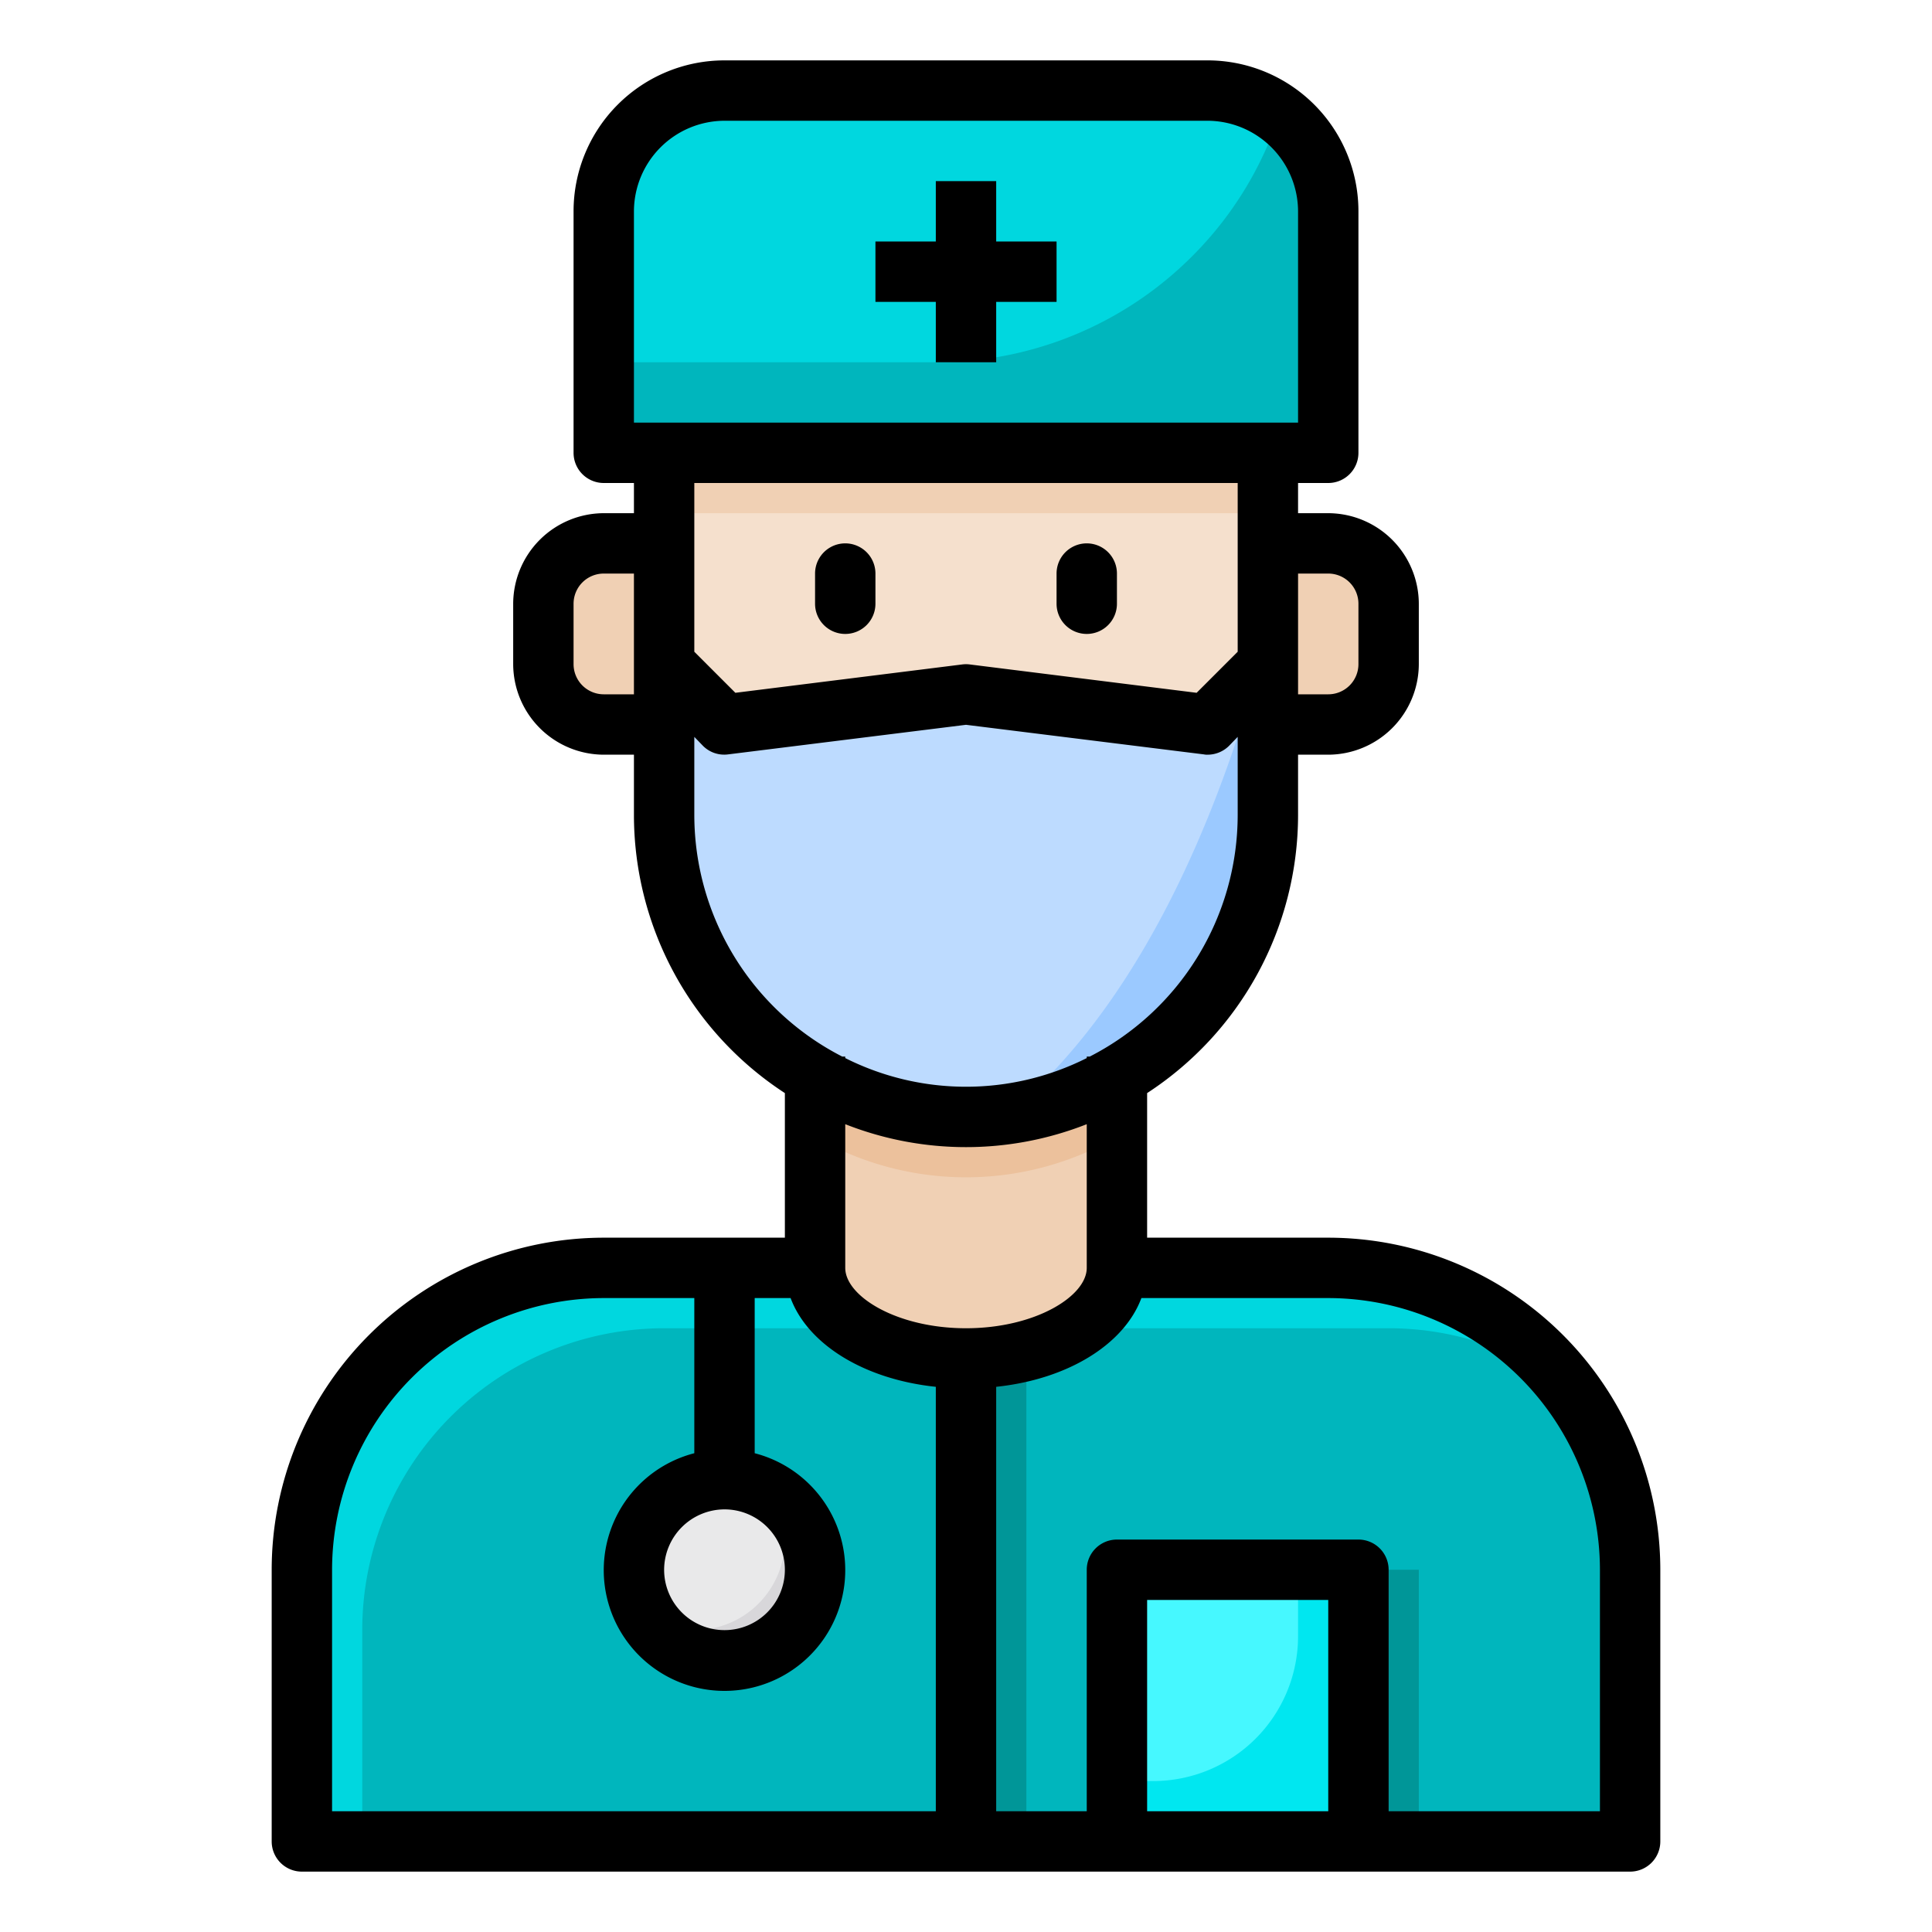 <?xml version="1.0" ?><svg viewBox="0 0 64 64" xmlns="http://www.w3.org/2000/svg"><g id="Avatar-doctor-health-hospital-medical"><path d="M54,52v9H10V52A10,10,0,0,1,20,42H44A10,10,0,0,1,54,52Z" style="fill:#00b6bd"/><path d="M12,54A10,10,0,0,1,22,44H46a9.935,9.935,0,0,1,5.991,2.009A9.974,9.974,0,0,0,44,42H20A10,10,0,0,0,10,52v9h2Z" style="fill:#00d7df"/><path d="M37,35.66V42c0,1.66-2.24,3-5,3s-5-1.34-5-3V35.66a10,10,0,0,0,10,0Z" style="fill:#f0d0b4"/><path d="M32,37a9.966,9.966,0,0,1-5-1.34v2a10,10,0,0,0,10,0v-2A9.966,9.966,0,0,1,32,37Z" style="fill:#ecc19c"/><path d="M42,15V27a10,10,0,0,1-8.6,9.9A9.23,9.23,0,0,1,32,37,10,10,0,0,1,22,27V15Z" style="fill:#bddbff"/><rect height="9" style="fill:#00e7f0" width="8" x="37" y="52"/><path d="M43,52v2.2A4.8,4.8,0,0,1,38.2,59H37V52Z" style="fill:#46f8ff"/><circle cx="24" cy="52" r="3" style="fill:#e9e9ea"/><path d="M25.555,49.445a2.987,2.987,0,0,1-4.11,4.11,2.993,2.993,0,1,0,4.11-4.11Z" style="fill:#d8d7da"/><path d="M46,22a2.006,2.006,0,0,1-2,2H42V18h2a2.006,2.006,0,0,1,2,2Z" style="fill:#f0d0b4"/><path d="M22,22v2H20a2.006,2.006,0,0,1-2-2V20a2.006,2.006,0,0,1,2-2h2Z" style="fill:#f0d0b4"/><polygon points="42 15 42 22 40 24 32 23 24 24 22 22 22 15 42 15" style="fill:#f5e0cd"/><path d="M44,7v8H20V7a4,4,0,0,1,4-4H40a4.01,4.01,0,0,1,4,4Z" style="fill:#00b6bd"/><rect height="2" style="fill:#f0d0b4" width="20" x="22" y="15"/><path d="M42.38,3.79a11.827,11.827,0,0,1-2.89,4.7A11.962,11.962,0,0,1,31,12H20V7a4,4,0,0,1,4-4H40A3.955,3.955,0,0,1,42.38,3.79Z" style="fill:#00d7df"/><rect height="9" style="fill:#009698" width="2" x="45" y="52"/><path d="M42,20.98V27a10,10,0,0,1-8.6,9.9C38.25,32.87,40.78,25.77,42,20.98Z" style="fill:#9bc9ff"/><rect height="16" style="fill:#009698" width="2" x="32" y="45"/><polygon points="33 6 31 6 31 8 29 8 29 10 31 10 31 12 33 12 33 10 35 10 35 8 33 8 33 6"/><path d="M44,41H38V36.21A11,11,0,0,0,43,27V25h1a3.009,3.009,0,0,0,3-3V20a3.009,3.009,0,0,0-3-3H43V16h1a1,1,0,0,0,1-1V7a5,5,0,0,0-5-5H24a5,5,0,0,0-5,5v8a1,1,0,0,0,1,1h1v1H20a3.009,3.009,0,0,0-3,3v2a3.009,3.009,0,0,0,3,3h1v2a11,11,0,0,0,5,9.21V41H20A11.007,11.007,0,0,0,9,52v9a1,1,0,0,0,1,1H54a1,1,0,0,0,1-1V52A11.007,11.007,0,0,0,44,41ZM21,23H20a1,1,0,0,1-1-1V20a1,1,0,0,1,1-1h1Zm20-1.41-1.36,1.36-7.52-.94a.964.964,0,0,0-.24,0l-7.52.94L23,21.59V16H41ZM44,19a1,1,0,0,1,1,1v2a1,1,0,0,1-1,1H43V19ZM21,7a3.009,3.009,0,0,1,3-3H40a3.009,3.009,0,0,1,3,3v7H21Zm2,20V24.41l.29.3a.992.992,0,0,0,.83.28L32,24.01l7.88.98A.487.487,0,0,0,40,25a1.007,1.007,0,0,0,.71-.29l.29-.3V27a9,9,0,0,1-4.9,8H36v.05a8.9,8.9,0,0,1-8,0V35h-.1A9,9,0,0,1,23,27Zm8,33H11V52a9.014,9.014,0,0,1,9-9h3v5.14a4,4,0,1,0,2,0V43h1.19c.57,1.53,2.43,2.69,4.81,2.94ZM24,50a2,2,0,1,1-2,2A2.006,2.006,0,0,1,24,50Zm4-8V37.24a10.906,10.906,0,0,0,8,0V42c0,.94-1.71,2-4,2S28,42.94,28,42ZM44,60H38V53h6Zm9,0H46V52a1,1,0,0,0-1-1H37a1,1,0,0,0-1,1v8H33V45.94c2.38-.25,4.24-1.41,4.81-2.94H44a9.014,9.014,0,0,1,9,9Z"/><path d="M28,21a1,1,0,0,0,1-1V19a1,1,0,0,0-2,0v1A1,1,0,0,0,28,21Z"/><path d="M36,21a1,1,0,0,0,1-1V19a1,1,0,0,0-2,0v1A1,1,0,0,0,36,21Z"/></g></svg>